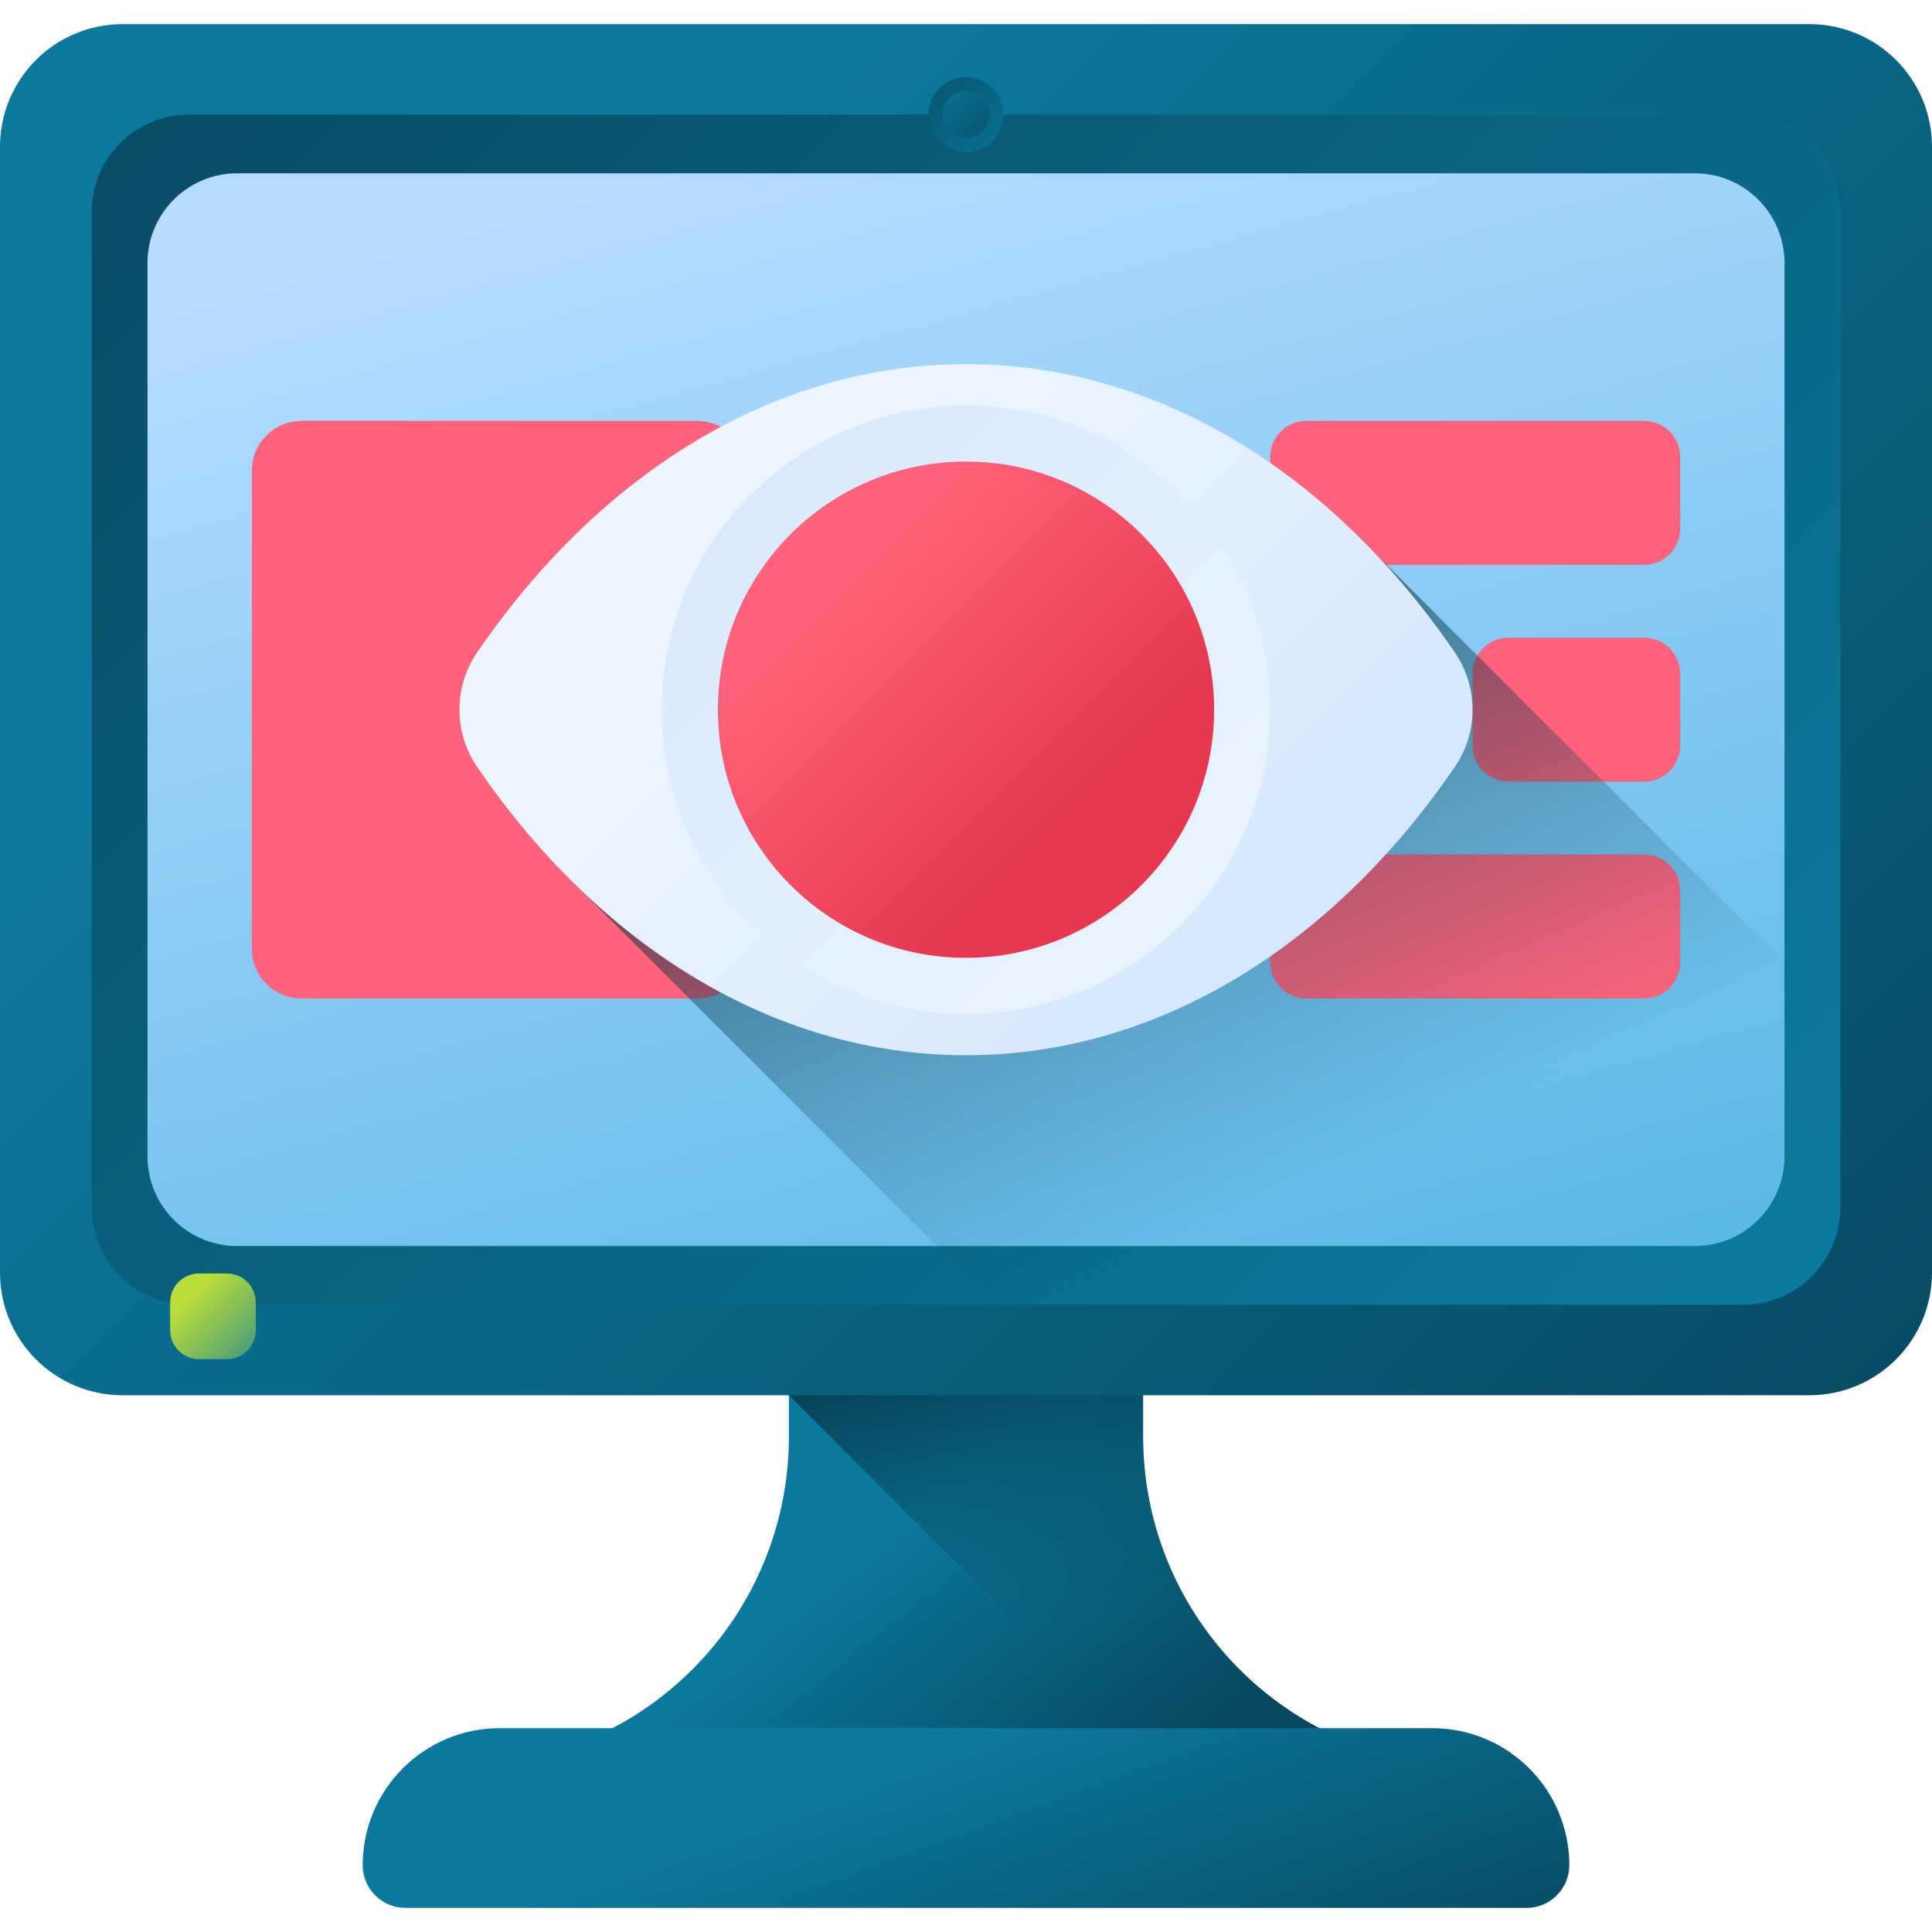 <svg width="60" height="60" viewBox="0 0 60 60" fill="none" xmlns="http://www.w3.org/2000/svg">
<g clip-path="url(#clip0)">
<path d="M42.579 54.341C38.359 52.977 35.5 49.048 35.5 44.613V40.878H24.5V44.613C24.5 49.048 21.641 52.977 17.421 54.341H42.579Z" fill="url(#paint0_linear)"/>
<path d="M35.5 44.613V40.878H24.5V43.331L35.51 54.341H42.579C38.359 52.977 35.5 49.048 35.5 44.613Z" fill="url(#paint1_linear)"/>
<path d="M56.191 43.331H3.809C1.705 43.331 0 41.625 0 39.522V4.558C0 2.454 1.705 0.749 3.809 0.749H56.191C58.295 0.749 60 2.454 60 4.558V39.522C60 41.625 58.295 43.331 56.191 43.331Z" fill="url(#paint2_linear)"/>
<path d="M54.125 40.522H5.876C4.203 40.522 2.847 39.166 2.847 37.494V6.586C2.847 4.914 4.203 3.558 5.876 3.558H54.125C55.797 3.558 57.153 4.914 57.153 6.586V37.494C57.153 39.166 55.797 40.522 54.125 40.522Z" fill="url(#paint3_linear)"/>
<path d="M52.637 38.697H7.363C5.827 38.697 4.581 37.451 4.581 35.915V8.165C4.581 6.628 5.827 5.383 7.363 5.383H52.637C54.173 5.383 55.419 6.628 55.419 8.165V35.915C55.419 37.451 54.173 38.697 52.637 38.697Z" fill="url(#paint4_linear)"/>
<path d="M21.649 31.009H9.367C8.513 31.009 7.822 30.317 7.822 29.464V14.616C7.822 13.763 8.513 13.071 9.367 13.071H21.649C22.502 13.071 23.193 13.763 23.193 14.616V29.464C23.193 30.317 22.502 31.009 21.649 31.009Z" fill="#FF637B"/>
<path d="M35.814 17.542H27.391C26.773 17.542 26.273 17.041 26.273 16.424V14.189C26.273 13.572 26.773 13.071 27.391 13.071H35.814C36.431 13.071 36.932 13.572 36.932 14.189V16.424C36.932 17.041 36.431 17.542 35.814 17.542Z" fill="#B5DBFF"/>
<path d="M51.06 17.542H40.566C39.949 17.542 39.449 17.041 39.449 16.424V14.189C39.449 13.572 39.949 13.071 40.566 13.071H51.06C51.678 13.071 52.178 13.572 52.178 14.189V16.424C52.178 17.041 51.678 17.542 51.06 17.542Z" fill="#FF637B"/>
<path d="M46.849 24.275H51.061C51.678 24.275 52.178 23.775 52.178 23.157V20.922C52.178 20.305 51.678 19.805 51.061 19.805H46.849C46.232 19.805 45.731 20.305 45.731 20.922V23.157C45.731 23.775 46.232 24.275 46.849 24.275Z" fill="#FF637B"/>
<path d="M27.39 24.275H42.096C42.713 24.275 43.213 23.775 43.213 23.157V20.922C43.213 20.305 42.713 19.805 42.096 19.805H27.39C26.773 19.805 26.272 20.305 26.272 20.922V23.157C26.272 23.775 26.773 24.275 27.39 24.275Z" fill="#B5DBFF"/>
<path d="M35.813 31.009H27.39C26.773 31.009 26.272 30.508 26.272 29.891V27.656C26.272 27.038 26.773 26.538 27.39 26.538H35.813C36.431 26.538 36.931 27.038 36.931 27.656V29.891C36.931 30.508 36.431 31.009 35.813 31.009Z" fill="#B5DBFF"/>
<path d="M51.061 31.009H40.566C39.949 31.009 39.449 30.508 39.449 29.891V27.656C39.449 27.038 39.949 26.538 40.566 26.538H51.061C51.678 26.538 52.178 27.038 52.178 27.656V29.891C52.178 30.508 51.678 31.009 51.061 31.009Z" fill="#FF637B"/>
<path d="M30 4.721C30.643 4.721 31.164 4.2 31.164 3.558C31.164 2.915 30.643 2.394 30 2.394C29.357 2.394 28.836 2.915 28.836 3.558C28.836 4.2 29.357 4.721 30 4.721Z" fill="url(#paint5_linear)"/>
<path d="M30 4.288C30.403 4.288 30.73 3.961 30.73 3.558C30.73 3.154 30.403 2.827 30 2.827C29.597 2.827 29.27 3.154 29.27 3.558C29.27 3.961 29.597 4.288 30 4.288Z" fill="url(#paint6_linear)"/>
<path d="M47.41 59.251H12.59C11.858 59.251 11.264 58.657 11.264 57.925C11.264 55.575 13.169 53.67 15.519 53.67H44.481C46.831 53.67 48.736 55.575 48.736 57.925C48.736 58.657 48.142 59.251 47.41 59.251Z" fill="url(#paint7_linear)"/>
<path d="M7.046 42.208H6.181C5.686 42.208 5.284 41.806 5.284 41.31V40.446C5.284 39.95 5.686 39.549 6.181 39.549H7.046C7.541 39.549 7.943 39.95 7.943 40.446V41.31C7.943 41.806 7.541 42.208 7.046 42.208Z" fill="url(#paint8_linear)"/>
<path d="M42.604 17.082C39.123 13.464 34.751 11.544 30 11.544C23.985 11.544 18.811 14.762 15.052 20.265C14.322 21.335 14.322 22.745 15.052 23.814C16.017 25.227 16.855 26.503 18.019 27.621L33.729 43.331H56.191C58.295 43.331 60 41.625 60 39.522V34.478L42.604 17.082Z" fill="url(#paint9_linear)"/>
<path d="M30 11.309C23.985 11.309 18.575 14.762 14.816 20.265C14.086 21.335 14.086 22.745 14.816 23.814C18.575 29.318 23.985 32.771 30 32.771C36.014 32.771 41.425 29.318 45.183 23.814C45.914 22.745 45.914 21.335 45.183 20.265C41.425 14.762 36.014 11.309 30 11.309Z" fill="url(#paint10_linear)"/>
<path d="M30 31.489C35.218 31.489 39.449 27.258 39.449 22.04C39.449 16.822 35.218 12.591 30 12.591C24.782 12.591 20.551 16.822 20.551 22.04C20.551 27.258 24.782 31.489 30 31.489Z" fill="url(#paint11_linear)"/>
<path d="M30 29.746C34.256 29.746 37.706 26.296 37.706 22.04C37.706 17.784 34.256 14.334 30 14.334C25.744 14.334 22.294 17.784 22.294 22.04C22.294 26.296 25.744 29.746 30 29.746Z" fill="url(#paint12_linear)"/>
</g>
<defs>
<linearGradient id="paint0_linear" x1="26.802" y1="48.035" x2="33.844" y2="56.804" gradientUnits="userSpaceOnUse">
<stop stop-color="#0B799D"/>
<stop offset="1" stop-color="#07485E"/>
</linearGradient>
<linearGradient id="paint1_linear" x1="33.871" y1="50.233" x2="31.015" y2="38.207" gradientUnits="userSpaceOnUse">
<stop stop-color="#07485E" stop-opacity="0"/>
<stop offset="1" stop-color="#03232E"/>
</linearGradient>
<linearGradient id="paint2_linear" x1="17.691" y1="9.731" x2="57.937" y2="49.977" gradientUnits="userSpaceOnUse">
<stop stop-color="#0B799D"/>
<stop offset="1" stop-color="#07485E"/>
</linearGradient>
<linearGradient id="paint3_linear" x1="50.49" y1="42.53" x2="2.919" y2="-5.041" gradientUnits="userSpaceOnUse">
<stop stop-color="#0B799D"/>
<stop offset="1" stop-color="#07485E"/>
</linearGradient>
<linearGradient id="paint4_linear" x1="29.645" y1="2.959" x2="42.823" y2="50.32" gradientUnits="userSpaceOnUse">
<stop stop-color="#B5DBFF"/>
<stop offset="1" stop-color="#48B2E3"/>
</linearGradient>
<linearGradient id="paint5_linear" x1="31.746" y1="5.303" x2="27.773" y2="1.331" gradientUnits="userSpaceOnUse">
<stop stop-color="#0B799D"/>
<stop offset="1" stop-color="#07485E"/>
</linearGradient>
<linearGradient id="paint6_linear" x1="28.904" y1="2.462" x2="31.398" y2="4.956" gradientUnits="userSpaceOnUse">
<stop stop-color="#0B799D"/>
<stop offset="1" stop-color="#07485E"/>
</linearGradient>
<linearGradient id="paint7_linear" x1="28.822" y1="54.426" x2="33.152" y2="66.334" gradientUnits="userSpaceOnUse">
<stop stop-color="#0B799D"/>
<stop offset="1" stop-color="#07485E"/>
</linearGradient>
<linearGradient id="paint8_linear" x1="5.968" y1="40.233" x2="8.848" y2="43.112" gradientUnits="userSpaceOnUse">
<stop stop-color="#B9DD39"/>
<stop offset="1" stop-color="#0B799D"/>
</linearGradient>
<linearGradient id="paint9_linear" x1="40.813" y1="36.714" x2="28.747" y2="9.185" gradientUnits="userSpaceOnUse">
<stop stop-color="#07485E" stop-opacity="0"/>
<stop offset="0.527" stop-color="#053342" stop-opacity="0.527"/>
<stop offset="1" stop-color="#03232E"/>
</linearGradient>
<linearGradient id="paint10_linear" x1="24.453" y1="16.493" x2="38.239" y2="30.279" gradientUnits="userSpaceOnUse">
<stop stop-color="#EDF5FF"/>
<stop offset="1" stop-color="#D5E8FE"/>
</linearGradient>
<linearGradient id="paint11_linear" x1="40.101" y1="32.141" x2="19.589" y2="11.629" gradientUnits="userSpaceOnUse">
<stop stop-color="#EDF5FF"/>
<stop offset="1" stop-color="#D5E8FE"/>
</linearGradient>
<linearGradient id="paint12_linear" x1="25.718" y1="17.758" x2="33.279" y2="25.319" gradientUnits="userSpaceOnUse">
<stop stop-color="#FF637B"/>
<stop offset="1" stop-color="#E63950"/>
</linearGradient>
<clipPath id="clip0">
<rect width="60" height="60" fill="white"/>
</clipPath>
</defs>
</svg>
